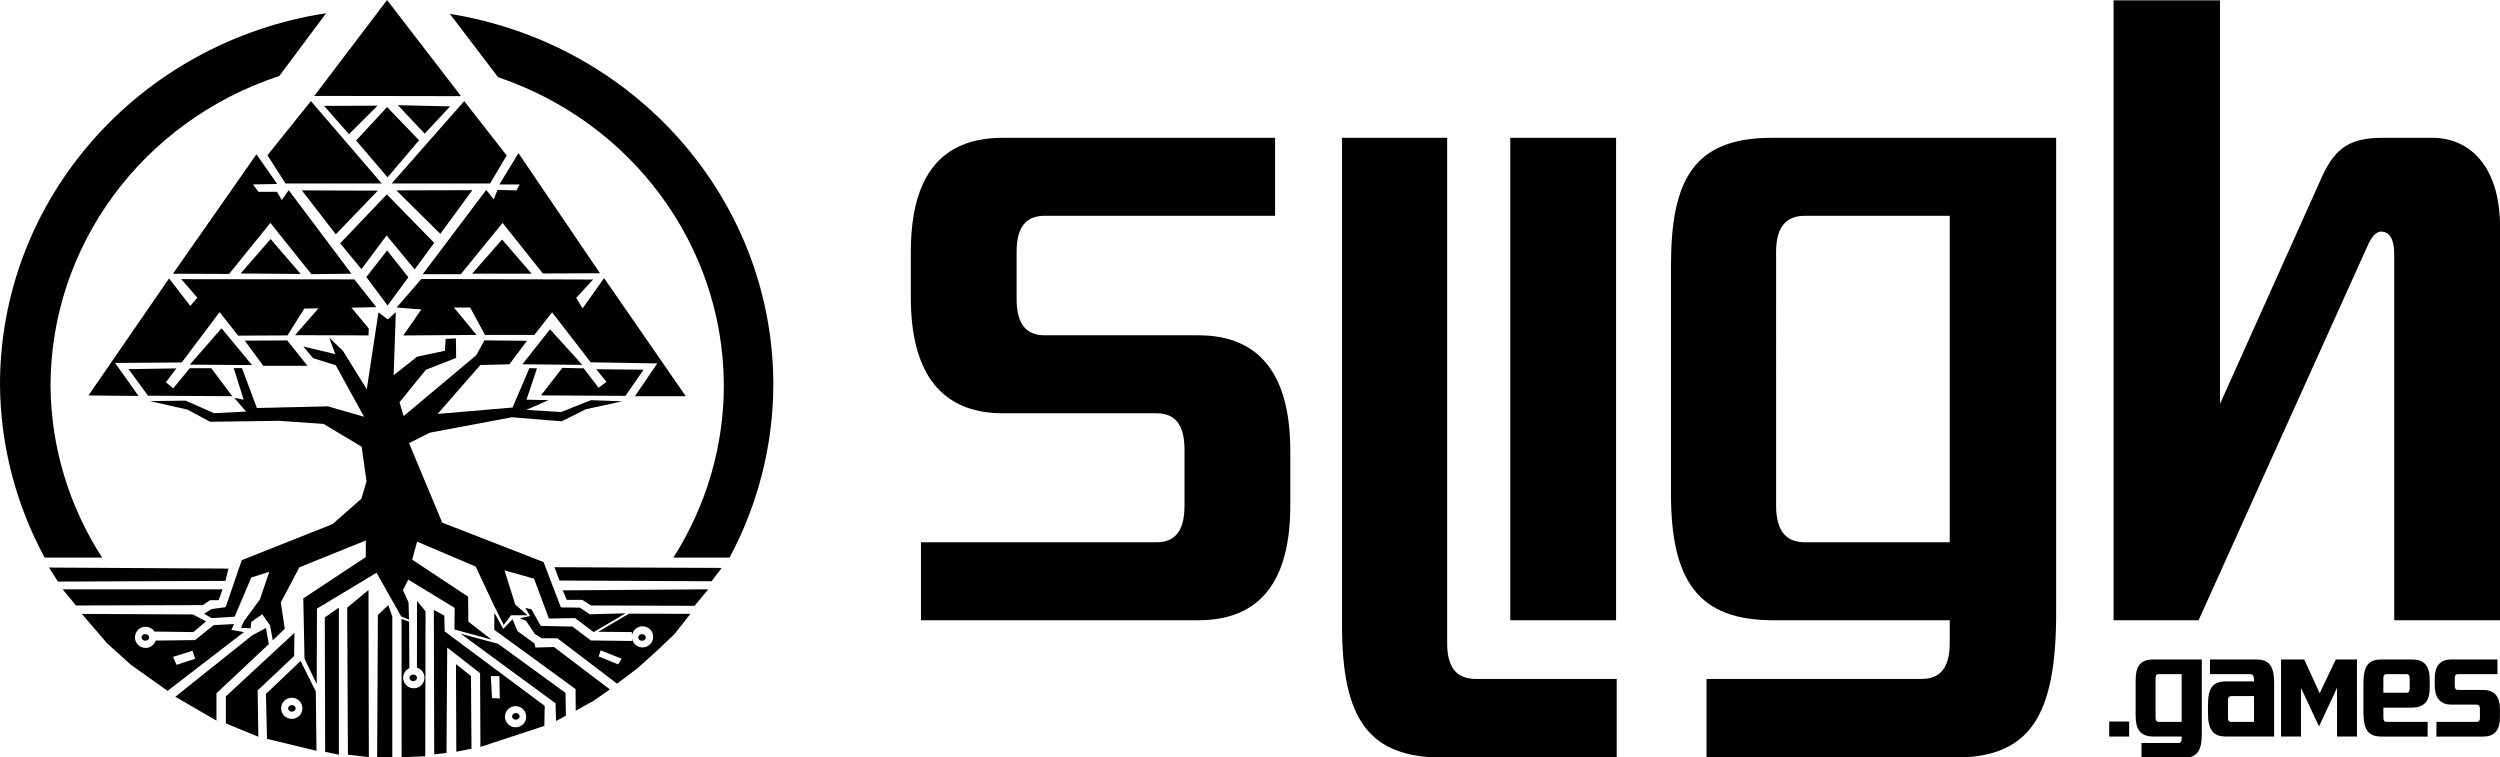 <?xml version="1.0" encoding="UTF-8" standalone="no"?>
<!-- Created with Inkscape (http://www.inkscape.org/) -->

<svg
   version="1.1"
   width="762.926"
   height="231.162"
   viewBox="0 0 762.926 231.162"
   style="fill:#000000;fill-opacity:1;fill-rule:nonzero;stroke:none;stroke-width:0.599"
   xmlns="http://www.w3.org/2000/svg"
   xmlns:svg="http://www.w3.org/2000/svg">
  <path
     d="M 99.524,4.032 C 42.106,12.879 -0.128,61.066 2.9110281e-4,117.586 0.159,135.92 4.835,153.95 13.636,170.165 h 17.531 C 21.048,154.508 15.599,136.43 15.423,117.944 15.364,75.071 43.452,36.942 85.223,23.199 Z M 137.275,4.228 151.99,23.549 c 40.932,13.878 68.5,51.238 68.903,93.382 l 0.005,0.676 c -0.015,18.572 -5.35,36.772 -15.414,52.558 h 17.151 c 8.768,-16.354 13.349,-34.524 13.358,-52.966 l -0.004,-0.773 C 235.5,60.674 193.849,13.336 137.275,4.228 Z"
     id="path1"
     style="fill:#000000;fill-opacity:1;fill-rule:nonzero;stroke:none;stroke-width:0.599" />
  <path
     d="M 118.12,6.8144815e-6 140.697,29.341 95.916,29.267 Z"
     id="path2"
     style="fill:#000000;fill-opacity:1;fill-rule:nonzero;stroke:none;stroke-width:0.599" />
  <path
     d="m 121.41,32.099 8.198,8.693 7.747,-8.33 z"
     id="path3"
     style="fill:#000000;fill-opacity:1;fill-rule:nonzero;stroke:none;stroke-width:0.599" />
  <path
     d="m 103.817,74.247 14.232,-14.923 14.457,14.778 -5.963,8.113 -8.568,-10.359 -7.674,10.287 z"
     id="path4"
     style="fill:#000000;fill-opacity:1;fill-rule:nonzero;stroke:none;stroke-width:0.599" />
  <path
     d="m 129.007,83.674 19.373,-25.716 2.31,2.896 1.118,-2.896 5.812,0.143 0.969,-1.809 h -6.186 l 5.812,-9.562 24.886,36.656 -17.436,0.071 -12.295,-15.431 -12.741,15.648 z"
     id="path5"
     style="fill:#000000;fill-opacity:1;fill-rule:nonzero;stroke:none;stroke-width:0.599" />
  <path
     d="m 26.999,120.683 24.587,-35.715 6.484,8.405 2.16,-2.536 -4.918,-5.649 52.829,0.072 6.705,8.475 -7.599,0.145 5.291,6.374 -0.073,2.102 -22.428,-0.074 7.152,-8.185 -4.32,0.072 -5.143,8.187 -15.051,0.071 -5.663,-7.172 -11.55,15.358 -20.341,0.145 7.154,10.07 z"
     id="path6"
     style="fill:#000000;fill-opacity:1;fill-rule:nonzero;stroke:none;stroke-width:0.599" />
  <path
     d="m 165.09,120.665 6.517,-8.402 6.518,0.139 4.533,5.923 2.409,-1.791 -3.116,-3.858 14.452,0.138 -5.526,7.989 z"
     id="path7"
     style="fill:#000000;fill-opacity:1;fill-rule:nonzero;stroke:none;stroke-width:0.599" />
  <path
     d="m 108.664,42.882 9.463,-10.213 9.762,10.142 -9.613,11.3 z"
     id="path8"
     style="fill:#000000;fill-opacity:1;fill-rule:nonzero;stroke:none;stroke-width:0.599" />
  <path
     d="M 81.616,47.371 94.879,30.853 116.487,55.99 H 87.129 Z"
     id="path9"
     style="fill:#000000;fill-opacity:1;fill-rule:nonzero;stroke:none;stroke-width:0.599" />
  <path
     d="m 111.8,84.546 6.335,-8.114 6.482,8.185 -6.335,8.621 z"
     id="path10"
     style="fill:#000000;fill-opacity:1;fill-rule:nonzero;stroke:none;stroke-width:0.599" />
  <path
     d="m 144.06,83.524 9.164,-10.43 9.016,10.43 z"
     id="path11"
     style="fill:#000000;fill-opacity:1;fill-rule:nonzero;stroke:none;stroke-width:0.599" />
  <path
     d="m 73.418,83.457 9.167,-10.504 9.164,10.649 z"
     id="path12"
     style="fill:#000000;fill-opacity:1;fill-rule:nonzero;stroke:none;stroke-width:0.599" />
  <path
     d="m 57.921,111.271 9.686,-11.084 9.314,11.229 z"
     id="path13"
     style="fill:#000000;fill-opacity:1;fill-rule:nonzero;stroke:none;stroke-width:0.599" />
  <path
     d="m 159.424,111.171 8.423,-10.691 9.845,10.864 z"
     id="path14"
     style="fill:#000000;fill-opacity:1;fill-rule:nonzero;stroke:none;stroke-width:0.599" />
  <path
     d="m 120.964,58.103 13.41,13.257 9.763,-13.328 z"
     id="path15"
     style="fill:#000000;fill-opacity:1;fill-rule:nonzero;stroke:none;stroke-width:0.599" />
  <path
     d="m 74.685,103.953 5.663,7.68 h 13.486 l -6.185,-7.751 z"
     id="path16"
     style="fill:#000000;fill-opacity:1;fill-rule:nonzero;stroke:none;stroke-width:0.599" />
  <path
     d="m 98.902,32.316 7.6,8.621 8.718,-8.693 z"
     id="path17"
     style="fill:#000000;fill-opacity:1;fill-rule:nonzero;stroke:none;stroke-width:0.599" />
  <path
     d="M 78.262,47.087 52.78,83.524 69.916,83.598 82.508,68.021 95.026,83.669 107.247,83.524 88.098,58.025 86.011,61.066 84.521,58.532 h -5.663 l -1.64,-2.247 7.376,-0.144 z"
     id="path18"
     style="fill:#000000;fill-opacity:1;fill-rule:nonzero;stroke:none;stroke-width:0.599" />
  <path
     d="m 39.218,112.646 5.96,8.113 25.708,0.144 -6.409,-8.547 h -6.558 l -5.065,6.157 -2.236,-1.883 3.205,-4.202 z"
     id="path19"
     style="fill:#000000;fill-opacity:1;fill-rule:nonzero;stroke:none;stroke-width:0.599" />
  <path
     d="m 128.575,85.132 52.412,0.173 -5.146,5.603 1.951,3.189 6.563,-9.223 24.92,36.038 h -15.518 l 6.828,-10.001 -20.31,-0.344 -11.794,-15.26 -5.409,6.898 h -15.077 l -4.521,-8.363 h -4.968 l 6.919,8.363 -22.349,0.171 5.5,-7.931 -7.538,-0.602 z"
     id="path20"
     style="fill:#000000;fill-opacity:1;fill-rule:nonzero;stroke:none;stroke-width:0.599" />
  <path
     d="m 119.532,55.994 22.131,-25.136 12.964,16.589 -5.068,8.547 z"
     id="path21"
     style="fill:#000000;fill-opacity:1;fill-rule:nonzero;stroke:none;stroke-width:0.599" />
  <path
     d="m 92.121,58.103 10.356,13.402 12.817,-13.328 z"
     id="path22"
     style="fill:#000000;fill-opacity:1;fill-rule:nonzero;stroke:none;stroke-width:0.599" />
  <path
     d="m 120.791,95.247 -2.459,2.245 -2.832,-2.174 -3.577,23.47 -7.228,-11.662 -4.246,-4.128 1.864,5.07 -9.76,-2.317 2.979,3.549 6.931,2.174 8.642,15.719 -11.027,-3.187 -21.682,0.508 -4.545,-12.171 h -2.535 l 3.057,9.634 -2.907,-0.58 3.653,4.2 -9.763,0.507 -8.717,-3.84 -10.878,0.145 11.474,2.608 6.855,3.695 21.089,-0.288 13.56,0.942 11.626,6.952 1.488,10.578 -1.564,5.287 -8.792,7.754 -27.718,11.009 -4.918,14.344 -4.322,0.579 -2.236,1.449 2.31,1.304 7.004,-0.434 5.068,-11.954 5.514,-1.74 -2.905,8.476 -4.845,6.593 -0.893,2.029 2.906,0.145 0.223,-1.957 3.353,-2.317 2.383,3.404 0.822,4.565 3.651,-3.549 -1.192,-8.042 5.663,-10.721 20.268,-8.185 v 5.07 l -19.076,12.604 0.372,18.401 3.724,7.751 0.076,-23.037 18.179,-10.941 7.527,13.331 2.386,1.013 -0.149,-5.289 -1.714,-3.766 1.638,-3.187 14.158,8.621 -0.073,6.59 11.327,3.115 -7.08,-5.506 -0.074,-7.606 -17.063,-11.3 1.491,-5.506 17.882,7.606 5.588,11.882 2.981,5.94 2.235,-2.97 h 4.992 l -3.727,-3.261 -3.277,-10.43 9.017,2.534 4.543,12.17 7.975,-0.143 5.661,4.274 9.762,-5.723 -10.954,0.288 -2.981,-2.028 -5.811,-0.071 -5.291,-13.836 -30.922,-12.028 -10.132,-24.267 6.333,-3.186 25.036,-4.71 15.202,1.232 7.451,-3.695 11.027,-2.391 -9.537,-0.362 -9.091,3.623 -10.655,-0.653 6.779,-2.97 -6.705,-0.145 3.204,-9.563 -2.309,-0.071 -5.141,12.025 -22.876,1.957 13.04,-14.923 8.865,-0.217 5.366,-7.172 -12.967,-0.145 -2.533,4.564 -22.131,18.546 -1.267,-4.203 8.049,-9.925 9.24,-3.623 -0.076,-5.94 -3.129,0.145 -0.225,3.621 -8.492,1.812 -7.154,5.651 z"
     id="path23"
     style="fill:#000000;fill-opacity:1;fill-rule:nonzero;stroke:none;stroke-width:0.599" />
  <path
     d="m 68.924,212.514 20.937,-19.391 -0.109,7.071 -11.13,10.5 0.219,14.143 -9.917,-4.071 z"
     id="path24"
     style="fill:#000000;fill-opacity:1;fill-rule:nonzero;stroke:none;stroke-width:0.599" />
  <path
     d="m 171.737,180.164 44.411,-0.323 -4.186,5.035 -31.627,-0.106 -2.644,-1.715 h -4.74 z"
     id="path25"
     style="fill:#000000;fill-opacity:1;fill-rule:nonzero;stroke:none;stroke-width:0.599" />
  <path
     d="m 150.882,186.978 2.68,4.959 2.839,-2.966 1.526,3.63 5.257,3.833 0.211,1.174 5.678,-0.152 17.035,12.932 -4.89,3.425 -5.521,3.069 -0.052,-6.595 -24.815,-18.096 z"
     id="path26"
     style="fill:#000000;fill-opacity:1;fill-rule:nonzero;stroke:none;stroke-width:0.599" />
  <path
     d="m 132.399,186.156 0.112,44.036 3.745,-0.429 0.221,-32.142 10.028,7.823 0.109,22.497 19.505,-6.427 0.109,-6.108 -30.523,-22.714 -0.109,-4.82 z m 17.386,20.18 h 2.613 l 0.121,6.817 -2.378,-0.116 z m 7.553,9.154 c 1.794,-0.002 3.252,1.44 3.254,3.224 l -3.25,0.005 h 3.25 c 0,1.781 -1.455,3.228 -3.247,3.228 -1.794,0 -3.25,-1.442 -3.252,-3.226 -0.002,-1.781 1.45,-3.228 3.245,-3.23 z"
     id="path27"
     style="fill:#000000;fill-opacity:1;fill-rule:nonzero;stroke:none;stroke-width:0.599" />
  <path
     d="m 53.497,212.632 23.474,-18.747 4.187,-2.25 0.88,4.927 -15.979,14.999 v 8.358 z"
     id="path28"
     style="fill:#000000;fill-opacity:1;fill-rule:nonzero;stroke:none;stroke-width:0.599" />
  <path
     d="m 115.312,187.666 3.197,-3 1.213,3.535 v 42.961 l -4.628,-0.106 z"
     id="path29"
     style="fill:#000000;fill-opacity:1;fill-rule:nonzero;stroke:none;stroke-width:0.599" />
  <path
     d="m 99.118,188.418 4.298,-3 v 44.89 l -4.19,-0.856 z"
     id="path30"
     style="fill:#000000;fill-opacity:1;fill-rule:nonzero;stroke:none;stroke-width:0.599" />
  <path
     d="m 19.114,179.845 h 48.818 l -1.213,3.321 h -2.644 l -2.205,1.5 -38.679,0.106 z"
     id="path31"
     style="fill:#000000;fill-opacity:1;fill-rule:nonzero;stroke:none;stroke-width:0.599" />
  <path
     d="m 160.336,185.538 1.422,2.453 -3.102,0.665 1.839,0.766 2.734,4.038 2.051,1.329 h 4.837 l 18.191,13.852 6.413,-4.855 5.943,-5.368 5.205,-4.959 4.837,-6.134 -18.772,-0.051 -9.359,5.52 10.254,0.103 0.024,1.173 c 0.143,-1.664 1.543,-2.945 3.223,-2.951 1.794,-0.002 3.25,1.44 3.254,3.224 l -3.249,0.005 h 3.249 c 0,1.783 -1.455,3.228 -3.249,3.23 -1.614,0 -2.983,-1.177 -3.214,-2.764 l 0.014,0.793 -12.566,-0.154 -5.627,-4.242 -9.675,-0.206 -2.839,-5.06 z m 22.964,12.946 6.418,2.54 -1.071,1.733 -5.941,-2.425 z"
     id="path32"
     style="fill:#000000;fill-opacity:1;fill-rule:nonzero;stroke:none;stroke-width:0.599" />
  <path
     d="m 91.736,201.698 -10.579,10.07 0.33,13.714 15.098,3.641 -0.221,-18.106 z m -2.701,11.229 c 1.792,-0.002 3.25,1.44 3.252,3.224 l -3.247,0.005 h 3.247 c 0,1.783 -1.453,3.228 -3.247,3.228 -1.794,0.002 -3.25,-1.443 -3.252,-3.224 0,-1.784 1.453,-3.231 3.247,-3.233 z"
     id="path33"
     style="fill:#000000;fill-opacity:1;fill-rule:nonzero;stroke:none;stroke-width:0.599" />
  <path
     d="m 169.207,173.096 51.019,0.214 -3.085,4.071 -46.39,-0.214 z"
     id="path34"
     style="fill:#000000;fill-opacity:1;fill-rule:nonzero;stroke:none;stroke-width:0.599" />
  <path
     d="m 14.927,173.197 54.769,0.321 -0.88,3.75 -51.133,0.214 z"
     id="path35"
     style="fill:#000000;fill-opacity:1;fill-rule:nonzero;stroke:none;stroke-width:0.599" />
  <path
     d="m 90.215,216.183 c 0,0.558 -0.512,1.013 -1.146,1.013 -0.634,0 -1.149,-0.454 -1.149,-1.013 0,-0.559 0.513,-1.013 1.147,-1.013 0.634,-0.002 1.148,0.452 1.148,1.011 l -1.148,0.002 z"
     id="path36"
     style="fill:#000000;fill-opacity:1;fill-rule:nonzero;stroke:none;stroke-width:0.599" />
  <path
     d="m 197.075,194.531 c 0,0.559 -0.513,1.013 -1.147,1.013 -0.634,0 -1.149,-0.454 -1.149,-1.013 0,-0.558 0.513,-1.013 1.147,-1.013 0.634,-0.002 1.149,0.453 1.149,1.011 l -1.149,0.002 z"
     id="path37"
     style="fill:#000000;fill-opacity:1;fill-rule:nonzero;stroke:none;stroke-width:0.599" />
  <path
     d="m 158.563,218.611 c 0,0.558 -0.513,1.013 -1.147,1.013 -0.634,0 -1.149,-0.453 -1.149,-1.013 0,-0.558 0.513,-1.013 1.147,-1.013 0.634,0 1.149,0.453 1.149,1.011 l -1.149,0.002 z"
     id="path38"
     style="fill:#000000;fill-opacity:1;fill-rule:nonzero;stroke:none;stroke-width:0.599" />
  <path
     d="m 127.249,206.856 c 0,0.558 -0.513,1.013 -1.147,1.013 -0.634,0 -1.147,-0.454 -1.149,-1.013 0,-0.559 0.513,-1.013 1.147,-1.013 0.634,-0.002 1.149,0.452 1.149,1.011 l -1.147,0.002 z"
     id="path39"
     style="fill:#000000;fill-opacity:1;fill-rule:nonzero;stroke:none;stroke-width:0.599" />
  <path
     d="m 45.51,194.513 c 0,0.561 -0.515,1.013 -1.149,1.013 -0.633,0.002 -1.146,-0.453 -1.146,-1.011 -0.002,-0.561 0.51,-1.013 1.144,-1.013 0.634,-0.002 1.148,0.45 1.151,1.011 h -1.149 z"
     id="path40"
     style="fill:#000000;fill-opacity:1;fill-rule:nonzero;stroke:none;stroke-width:0.599" />
  <path
     d="m 140.617,193.41 11.407,3.067 20.559,14.977 0.105,6.952 -2.996,1.636 -0.159,-5.421 z"
     id="path41"
     style="fill:#000000;fill-opacity:1;fill-rule:nonzero;stroke:none;stroke-width:0.599" />
  <path
     d="m 139.152,202.668 4.574,3.63 0.157,22.185 -4.626,0.92 z"
     id="path42"
     style="fill:#000000;fill-opacity:1;fill-rule:nonzero;stroke:none;stroke-width:0.599" />
  <path
     d="m 127.268,183.411 -0.029,20.323 c 1.36,0.415 2.293,1.664 2.295,3.078 l -3.249,0.005 h 3.249 c 0,1.784 -1.452,3.228 -3.247,3.228 -1.795,0.002 -3.25,-1.442 -3.252,-3.226 0,-1.262 0.741,-2.409 1.894,-2.935 l -0.085,-14.132 -2.31,-0.897 0.029,42.22 7.215,-0.279 0.085,-44.271 -2.596,-3.116 z"
     id="path43"
     style="fill:#000000;fill-opacity:1;fill-rule:nonzero;stroke:none;stroke-width:0.599" />
  <path
     d="m 24.974,187.347 7.714,8.968 7.211,6.521 11.236,7.989 23.31,-17.934 -3.857,-0.653 0.84,-1.793 -6.206,0.326 -5.701,4.567 -12.008,0.149 c -0.432,1.332 -1.678,2.234 -3.085,2.238 -1.794,0 -3.25,-1.444 -3.252,-3.225 0,-1.784 1.453,-3.228 3.245,-3.231 1.102,-0.002 2.129,0.551 2.729,1.467 l 11.868,0.155 3.857,-3.261 -4.023,-2.12 z m 21.464,7.144 -2.012,0.002 h 2.012 z m 12.304,4.115 0.834,2.427 -5.706,1.848 -1.071,-2.427 z"
     id="path44"
     style="fill:#000000;fill-opacity:1;fill-rule:nonzero;stroke:none;stroke-width:0.599" />
  <path
     d="m 105.951,185.42 6.501,-5.356 0.109,50.996 -6.39,-0.75 z"
     id="path45"
     style="fill:#000000;fill-opacity:1;fill-rule:nonzero;stroke:none;stroke-width:0.599" />
  <path
     style="font-size:215.664px;font-family:Quadaptor;-inkscape-font-specification:'Quadaptor, Normal';text-align:center;text-anchor:middle;stroke:#000000;stroke-width:1.861"
     d="m 362.409,154.359 c 0,7.955 -3.101,12.053 -9.496,12.053 h -70.928 v 21.937 h 83.718 c 17.829,0 27.131,-10.848 27.131,-34.231 v -16.392 c 0,-23.383 -9.302,-34.472 -27.131,-34.472 h -46.898 c -6.395,0 -9.496,-4.098 -9.496,-12.053 V 76.736 c 0,-7.714 3.101,-11.812 9.496,-11.812 H 388.184 V 42.987 h -82.168 c -17.829,0 -27.131,10.607 -27.131,33.99 v 13.741 c 0,23.142 9.302,34.472 27.131,34.472 h 46.898 c 6.395,0 9.496,4.098 9.496,12.053 z M 440.702,42.987 H 410.47 V 190.519 c 0,29.169 8.139,39.776 30.232,39.776 h 51.743 v -22.178 h -42.053 c -6.395,0 -9.69,-3.857 -9.69,-11.812 z m 51.549,0 H 461.825 V 188.349 h 30.425 z M 595.929,166.412 h -45.154 c -6.395,0 -9.69,-4.098 -9.69,-12.053 V 76.736 c 0,-7.714 3.294,-11.812 9.69,-11.812 h 45.154 z M 626.549,42.987 h -85.85 c -23.061,0 -29.844,12.053 -29.844,38.329 v 69.186 c 0,26.517 8.139,37.847 30.232,37.847 h 54.843 v 7.955 c 0,7.955 -3.294,11.812 -9.496,11.812 h -64.727 v 22.178 h 74.416 c 22.092,0 30.425,-11.089 30.425,-43.392 z m 135.461,26.276 c 0,-17.357 -8.333,-26.276 -19.767,-26.276 h -15.31 c -10.271,0 -14.147,3.616 -18.023,12.535 L 676.547,127.601 V 1.041 H 645.928 V 188.349 h 24.418 L 721.701,74.566 c 1.357,-3.134 3.101,-4.821 4.845,-4.821 3.294,0 5.039,2.652 5.039,7.955 V 188.349 h 30.425 z"
     id="text45"
     aria-label="sligh" />
  <path
     d="m 649.207,220.735 h -4.991 v 3.498 h 4.991 z"
     id="path46"
     style="font-size:34.506px;font-family:Quadaptor;-inkscape-font-specification:'Quadaptor, Normal';text-align:center;text-anchor:middle;stroke:#000000;stroke-width:1.092" />
  <path
     d="m 666.323,220.846 h -7.454 c -1.056,0 -1.6,-0.633 -1.6,-1.861 v -11.984 c 0,-1.191 0.544,-1.824 1.6,-1.824 h 7.454 z m 5.055,-19.055 h -14.173 c -3.807,0 -4.927,1.861 -4.927,5.917 v 10.681 c 0,4.094 1.344,5.843 4.991,5.843 h 9.054 v 1.228 c 0,1.228 -0.544,1.824 -1.568,1.824 h -10.686 v 3.424 h 12.285 c 3.647,0 5.023,-1.712 5.023,-6.699 z m 9.662,19.055 c -1.12,0 -1.664,-0.558 -1.664,-1.675 v -5.396 c 0,-1.265 0.544,-1.898 1.696,-1.898 h 7.326 v 8.969 z m 12.413,-12.356 c 0,-5.024 -1.344,-6.699 -4.991,-6.699 h -13.501 v 3.387 h 11.677 c 1.184,0 1.76,0.782 1.76,2.27 v 1.042 h -9.022 c -3.679,0 -5.023,1.6 -5.023,6.699 v 2.307 c 0,5.136 1.44,6.736 5.023,6.736 h 14.077 z m 25.274,-6.699 h -5.567 l -5.279,11.053 -5.055,-11.053 h -6.175 v 22.442 h 4.991 v -16.785 l 6.047,12.951 6.047,-12.951 v 16.785 h 4.991 z m 17.18,8.337 c 0,1.228 -0.544,1.824 -1.568,1.824 h -7.55 v -4.95 c 0,-1.191 0.544,-1.824 1.6,-1.824 h 5.951 c 1.024,0 1.568,0.633 1.568,1.824 z m 5.023,-2.642 c 0,-4.168 -1.504,-5.694 -5.023,-5.694 h -9.118 c -3.679,0 -4.991,1.675 -4.991,6.699 v 9.006 c 0,4.987 1.344,6.736 4.991,6.736 h 13.501 v -3.387 h -11.901 c -1.056,0 -1.6,-0.633 -1.6,-1.861 v -3.573 h 9.118 c 3.615,0 5.023,-1.749 5.023,-5.508 z m 16.412,11.5 c 0,1.228 -0.512,1.861 -1.568,1.861 h -11.709 v 3.387 h 13.821 c 2.943,0 4.479,-1.675 4.479,-5.285 v -2.531 c 0,-3.61 -1.536,-5.322 -4.479,-5.322 h -7.742 c -1.056,0 -1.568,-0.633 -1.568,-1.861 v -2.233 c 0,-1.191 0.512,-1.824 1.568,-1.824 h 11.453 v -3.387 h -13.565 c -2.943,0 -4.479,1.638 -4.479,5.248 v 2.121 c 0,3.573 1.536,5.322 4.479,5.322 h 7.742 c 1.056,0 1.568,0.633 1.568,1.861 z"
     id="path47"
     style="font-size:34.506px;font-family:Quadaptor;-inkscape-font-specification:'Quadaptor, Normal';text-align:center;text-anchor:middle;stroke:#000000;stroke-width:1.092" />
</svg>
